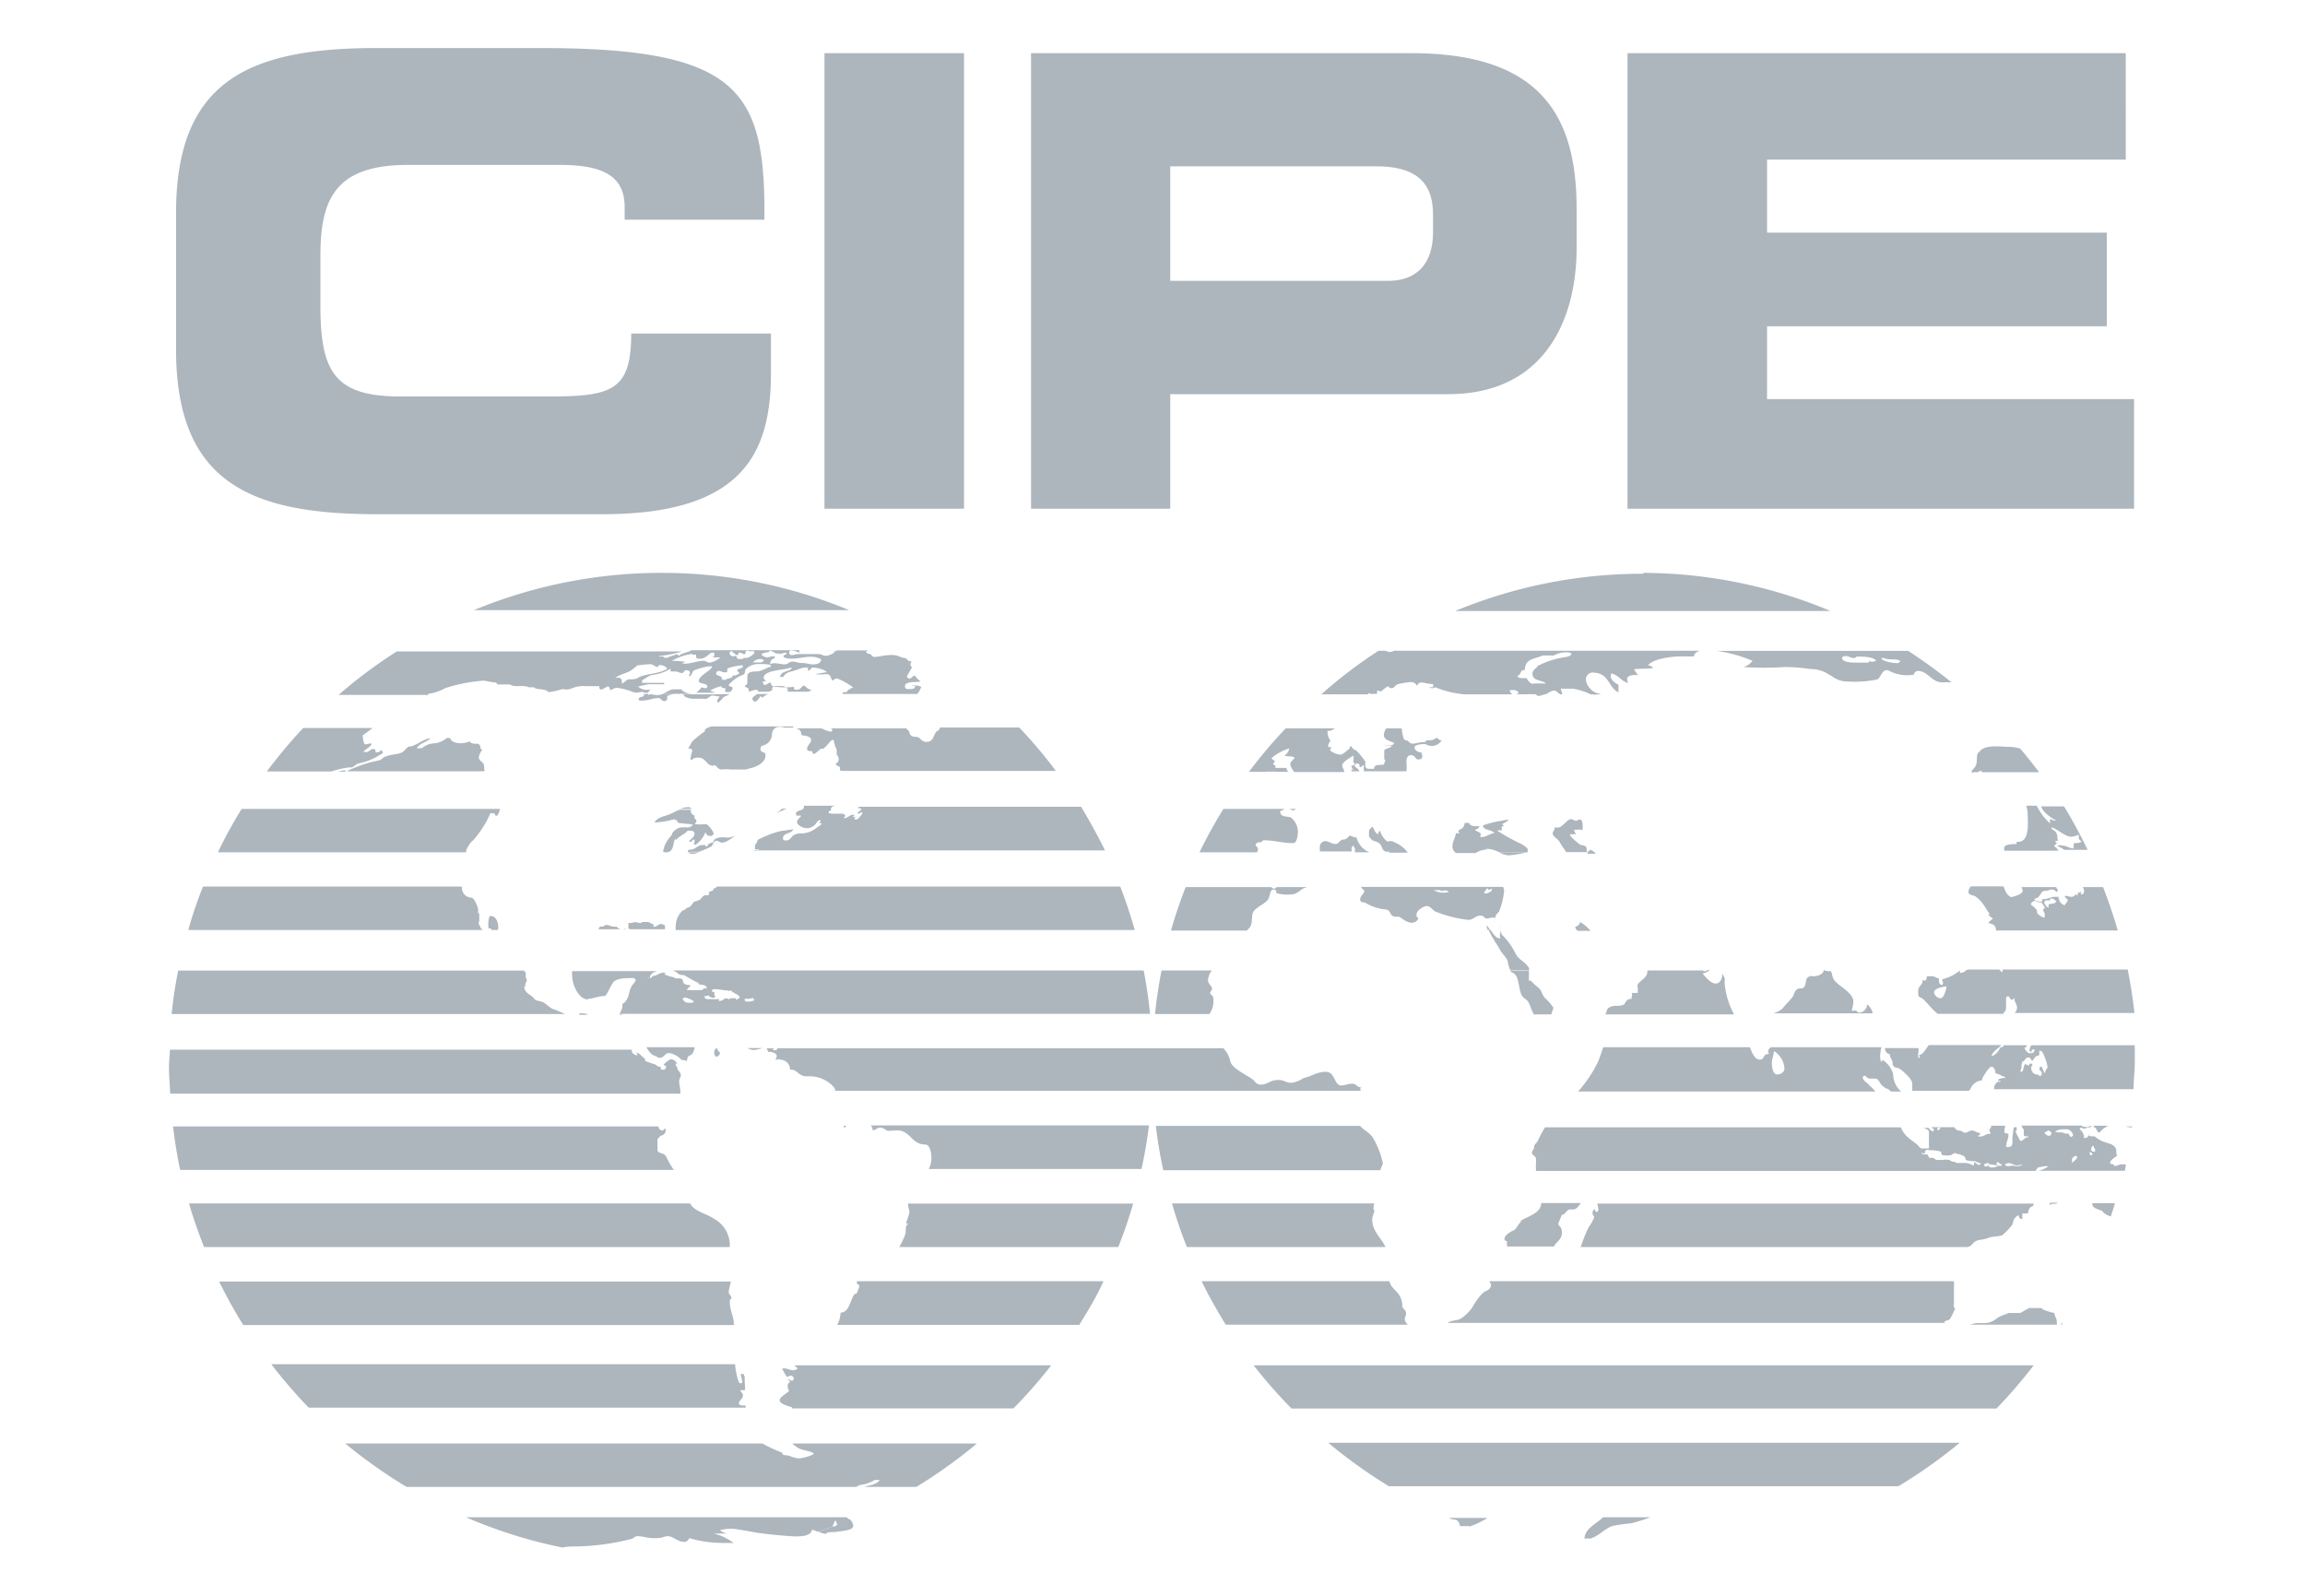 <svg id="Layer_1" data-name="Layer 1" xmlns="http://www.w3.org/2000/svg" viewBox="0 0 130 90"><defs><style>.cls-1{fill:#adb5bd;}</style></defs><title>cipe_logo</title><path class="cls-1" d="M90.72,49.26l.07,0Zm12.16,5.43a.06.06,0,0,1,0,0h0A.05.05,0,0,1,102.88,54.69ZM90.54,49.35l0,0ZM37.08,39.2c-.24,0-.36-.09-.52,0v-.06h-.24v.07c0,.12-.3.08-.3.21s.1.09.21.09c.35,0,.57-.14.92-.14.13,0,.15.17.32.17s.16-.13.16-.19v-.1a2.47,2.47,0,0,1,.36-.11h-.6a.85.85,0,0,1-.31.06Zm-12.83-.06h0Zm18.18.29s.08.14.11.14c.19,0,.24-.19.37-.31l.09.09a1.11,1.11,0,0,1,.32-.21h-.64c-.08.11-.25.15-.25.29Zm-3.36,8.73a1,1,0,0,0,.34-.09H38.8A.44.44,0,0,0,39.07,48.16ZM39,45.61s-.09-.09-.15-.09a1.34,1.34,0,0,0-.49.1H39Zm1.52-6.45-.16,0H38.55c0,.2.5.25.5.25h.66c.23.05.3-.18.47-.18s.22.05.42.05c0,0-.15.16-.15.24s0,.23.32-.16c.08-.09.26-.13.38-.21h-.42a.68.68,0,0,1-.2,0ZM82.34,86.07h.41l.14,0-.66-.27a.46.46,0,0,1,.11.29Zm-44.69-38h0Zm9.13-11.39h0a.33.33,0,0,0-.14,0Zm49.63,18a.51.51,0,0,0-.16.09h.12A.36.36,0,0,0,96.41,54.64ZM85.1,48.24a5.61,5.61,0,0,0,1-.17H84.56a1.18,1.18,0,0,0,.54.17Zm1.13,6.34c-.27-.39-.53-.41-.74-.77a3.73,3.73,0,0,0-.79-1.1,1.1,1.1,0,0,1-.06-.26h0c0,.17-.11.35,0,.45-.16.06-.06,0-.15,0s-.29-.24-.42-.45h-.11c.15.37.53.9.64,1.12s.36.39.44.67a1.5,1.5,0,0,0,.15.49h1.06ZM47.2,86s-.07.08-.11.08a.11.11,0,0,1-.08,0c-.28.11-.56.2-.85.3a1.17,1.17,0,0,0,.44.13c0-.1.22-.1.29-.1a.42.42,0,0,1,.16,0c.39-.07,1.07-.08,1.07-.35a.51.51,0,0,0-.21-.38L47.2,86Zm43-46.9h-.56A.77.77,0,0,0,90.19,39.14Zm21,4.47.33-.09h-.32A.34.34,0,0,1,111.2,43.61ZM34.94,57.24a1,1,0,0,0,.23-.06H35A.13.13,0,0,0,34.94,57.24Zm53.13-18.1H88S88.06,39.16,88.07,39.14Zm-1.3.11a.89.89,0,0,0,.36-.11h-.55C86.65,39.18,86.68,39.25,86.77,39.25Zm23.76,15.47h0ZM45.91,82a2.32,2.32,0,0,1-.84.25c-.29,0-.55-.18-.77-.18s-.15-.13-.23-.16a7.68,7.68,0,0,1-1.07-.5H19.47a28.83,28.83,0,0,0,3.46,2.45H48.31a.45.45,0,0,1,.27-.12,2,2,0,0,0,.75-.27h.29c-.22.29-.56.27-.86.39h2.92a28.39,28.39,0,0,0,3.42-2.45H44.69a1.49,1.49,0,0,0,.38.28c.23.13.7.13.84.31Zm-8.83-17.1c0-.21,0-.43,0-.64,0,0,.14-.19.2-.21a.31.31,0,0,0,.25-.4c-.06,0-.11.11-.19.11a.27.27,0,0,1-.2-.17.13.13,0,0,1,0-.06H9.76c.1.83.23,1.65.4,2.45H38a5,5,0,0,1-.42-.73C37.49,65,37.08,65.07,37.08,64.86Zm1.24-4c0-.07.08-.17.08-.23,0-.23-.19-.28-.19-.41a.06.06,0,0,1,0,0l0,0a1.24,1.24,0,0,0-.1-.2v-.08l.1,0c-.1-.1-.19-.24-.4-.24a1.57,1.57,0,0,0-.39.31s.1.06.13.06a.16.16,0,0,1-.11.22h-.08c-.12,0-.09-.09-.09-.16-.23,0-.2-.11-.39-.16s-.5-.18-.5-.18,0-.08,0-.11c-.16-.11-.35-.36-.49-.36a.69.69,0,0,1,.07.15s0,0-.07,0-.25-.11-.25-.2a.21.21,0,0,1,0-.11H9.58c0,.32-.05.64-.05,1,0,.5.05,1,.07,1.48H38.37a.3.3,0,0,0,0-.1c0-.25-.07-.42-.07-.63Zm-5.66-3.67h.5a.54.54,0,0,0-.28-.08A.35.35,0,0,0,32.66,57.18Zm60-24.87a27.52,27.52,0,0,0-10.59,2.1h21.17A27.47,27.47,0,0,0,92.7,32.31Z"/><path class="cls-1" d="M35.58,86.8c.12,0,.21-.16.35-.16.42,0,.48.11,1,.11s.48-.11.75-.11.54.32.92.32c.13,0,.21-.09.28-.21a6.93,6.93,0,0,0,2,.27c.1,0,.22,0,.35,0h0a.34.34,0,0,0,.14,0,2.92,2.92,0,0,0-1.12-.53H41a1.05,1.05,0,0,1-.4-.19,2.7,2.7,0,0,1,.75-.08c.13,0,1.32.22,1.32.22q1.07.15,2.13.21c.39,0,.93,0,1-.38a1.75,1.75,0,0,1,.32.12l.84-.29A.09.09,0,0,1,47,86c0-.06.09-.18.1-.27a.77.77,0,0,1,.12.28l.71-.29-.19-.15H26.28a27.37,27.37,0,0,0,5.45,1.71,2.16,2.16,0,0,1,.51-.06,13.39,13.39,0,0,0,3.34-.42ZM19.82,43.28c.13,0,.25-.21.44-.23a3.68,3.68,0,0,0,1.34-.59.34.34,0,0,0-.1-.16l-.15.13h-.17c0-.09,0-.19-.12-.19s-.2.11-.34.17h-.23c.09-.14.43-.31.46-.43s-.21,0-.33,0-.14-.28-.17-.5l.57-.42H17.1a28,28,0,0,0-2.05,2.45h3.64a5.09,5.09,0,0,1,1-.23Zm21.34,30.1c0-.15.09-.08.09-.19s-.15-.19-.15-.32.11-.53.12-.59v0H12.36a27.8,27.8,0,0,0,1.36,2.45H41.39v0c0-.52-.23-.8-.23-1.28Zm-.92-4.66c-.38-.27-1.11-.4-1.31-.85H10.66c.24.84.53,1.65.85,2.46H41.16A1.71,1.71,0,0,0,40.24,68.72Zm49.81-.37c-.08,0-.1-.13-.11-.16a.24.24,0,0,0-.12.24c0,.15.09.11.09.23a2.57,2.57,0,0,1-.32.57,9.7,9.7,0,0,0-.44,1.1H110.9c.07,0,.15,0,.25-.08s.15-.18.3-.26.44-.07.68-.17.46-.06.79-.15a3.63,3.63,0,0,0,.48-.48h0a.54.54,0,0,0,.14-.27.53.53,0,0,1,.31-.39c0,.09.06.22.15.22s.06-.11.06-.11,0-.08,0-.11v-.1a1.71,1.71,0,0,0,.32,0c0-.16.1-.36.2-.38s.1-.1.13-.17H90.08a1.53,1.53,0,0,1,.07.36s-.05.12-.1.12ZM19.42,43.45a1,1,0,0,0-.33.07h.41A.08.08,0,0,0,19.42,43.45Zm7.92,0h0c-.07-.14,0-.23-.07-.36s-.16-.14-.24-.27.06-.39.17-.54c-.13,0-.08-.2-.17-.29s-.35,0-.38-.08a.14.14,0,0,1-.15-.1l0,0a1.5,1.5,0,0,1-.51.11c-.2,0-.57-.06-.6-.3H25.2a1.3,1.3,0,0,1-.66.3,1.2,1.2,0,0,0-.75.28H23.5c.19-.3.51-.31.78-.56-.35,0-.87.46-1.18.46-.15,0-.24.25-.46.35s-.6.09-.92.23c-.09,0-.2.19-.37.21a7.22,7.22,0,0,0-1.8.61h7.73Zm-3.18-4.34h.14a2.78,2.78,0,0,0,.81-.3,9.14,9.14,0,0,1,2.13-.42c.24,0,.43.1.75.1a.14.14,0,0,0,.09.11h.69c.22.2.72,0,1.06.16h.28c.14.14.38.08.64.16.09,0,.11.11.23.11a4.05,4.05,0,0,0,.75-.17.8.8,0,0,0,.55-.05,1.65,1.65,0,0,1,.78-.11c.22,0,.5,0,.61,0h.13c0,.06,0,.19.1.19a1.11,1.11,0,0,0,.36-.18.16.16,0,0,1,.14.16v0c0,.14.2-.08.39-.08a4,4,0,0,1,.74.17,1,1,0,0,0,.41.11s.34-.1.39,0h.24v-.08a.13.13,0,0,0,.1-.11.71.71,0,0,1-.68-.16c.15-.05.39-.08.56-.13h.91s0-.08,0-.08H36.21c0-.16,0-.14.15-.23s.26-.18.46-.22a2.44,2.44,0,0,0,1-.35s0,.16,0,.16.19,0,.29,0,.24.09.35.09.12-.16.23-.16.11,0,.2.07-.1.27,0,.27.14-.21.23-.32a3.61,3.61,0,0,1,.87-.24h.17c0,.23-.75.5-.75.83,0,.17.48.11.48.3s-.26.06-.31.06-.19.28-.38.3h1.17a1.75,1.75,0,0,1-.32-.12,2,2,0,0,1,.63-.25c0,.11.14.11.23.11a.81.81,0,0,0,0,.22l-.18,0h.42a.29.29,0,0,0,.12-.1c.17-.26-.17-.18-.17-.28s.51-.5.75-.57.12-.26.22-.35a1,1,0,0,1,.76-.28c.19,0,.57,0,.64.08s0,0,0,.07c-.27.06-.49.27-.84.27s-.48.11-.48.25v.32c0,.14,0,.16-.15.24,0,.1.17.07.21.17s0,.15.06.15.21-.09.33-.09.2,0,.13.1l0,0h.64a.67.67,0,0,1,.18-.07s0-.06,0-.1a.17.17,0,0,1,.17-.15h.42c.07,0,.29.09.29.22s0,.08-.1.1h1.6a0,0,0,0,1,0,0h-.29a.07.07,0,0,1,.11-.05V38.9c-.25,0-.37-.36-.51-.18s-.2.18-.35.18-.1-.07-.1-.16a4.92,4.92,0,0,1-1,0c-.22,0-.31-.11-.33-.22s-.19.11-.31.11-.12-.14-.13-.17a.39.39,0,0,1,.28-.05c-.09,0-.23-.08-.23-.18,0-.44,1.13-.43,1.44-.56h.17c-.19.25-.61.13-.69.51h.18a.63.63,0,0,1,.42-.3c.07,0,.63-.21.75-.23h.23a1.13,1.13,0,0,0,0,.18c.13,0,.16-.18.29-.18s.67.09.76.26c-.25.05-.48.07-.66.11a3.49,3.49,0,0,0,.65,0c.28,0,.23.29.36.37a.36.36,0,0,1,.24-.13,4.29,4.29,0,0,1,.9.5c-.07.06-.35.15-.35.28h-.23v.1h4.2a1.34,1.34,0,0,0,.23-.4.79.79,0,0,0-.55-.06c.08,0,.14,0,.2,0,0,.19-.15.18-.32.18s-.25,0-.25-.16c0-.31.71-.2.88-.27a1.05,1.05,0,0,1-.31-.32c-.17,0-.18.16-.32.16a.15.15,0,0,1-.14-.13l.29-.51a.18.18,0,0,1-.09-.17.76.76,0,0,1,.06-.18.23.23,0,0,1-.29-.16v0c-.31,0-.43-.18-.83-.18s-.73.11-1,.11c-.07,0-.19-.16-.21-.16h0c-.09,0-.23-.06-.23-.14s.05,0,.1-.07H47.19a.24.24,0,0,1-.16.07.48.48,0,0,1-.21-.07h0l.25.11a1.12,1.12,0,0,1-.46.2c-.19,0-.24-.08-.4-.1H45c-.14,0-.49.17-.49-.09s.5,0,.58,0a.3.3,0,0,1,0-.13H39c-.23.15-.51.13-.72.32l-.1-.1c-.08.05-.36.11-.56.21h-.14c-.05-.11-.21-.06-.32-.07v0l-.06,0,.06,0V37a6.75,6.75,0,0,0,1.31-.26H22.38a26.9,26.9,0,0,0-3.28,2.45h4.8l.07,0a.59.59,0,0,0,.19,0Zm19.22-2.41c.22,0,.29.16.49.16h.26s.14-.11.25,0c-.05.06-.19.07-.19.16s.26.13.42.13c.45,0,.7-.11,1.15-.11a1.18,1.18,0,0,1,.55.14c0,.23-.23.29-.46.29s-.36-.08-.63-.08-.32-.08-.52-.08-.24.16-.46.16-.61-.15-.8,0a.32.32,0,0,1,.21-.34l.08-.06c-.17-.13-.22,0-.5,0a.38.38,0,0,1-.29-.18,1,1,0,0,1,.44-.11Zm-.26.56c-.07,0-.12.1-.23.1s-.27,0-.43,0c.14-.18.55-.3.66-.05Zm-1.79-.45a.22.22,0,0,1,.16.12h0v0a.25.25,0,0,0,.15,0s0-.13.05-.13.19.06.28.1.06-.21.15-.21.27.09.38,0a.42.42,0,0,0,.06.14c-.11.11-.38.35-.61.26,0,.07-.11.08-.2.08s-.21,0-.21-.16h-.25a.23.23,0,0,1-.15-.18c0-.08.14-.11.17-.11Zm-.31,1v-.11a3.12,3.12,0,0,1,.87-.18v.13a1,1,0,0,0-.33.15,1.17,1.17,0,0,0,.15.16c-.11.08-.23.18-.37.12-.05.23-.29.14-.43.26h-.18c0-.3-.34-.17-.34-.37a.14.14,0,0,1,.14-.13c.16,0,.18.08.32.08s.17,0,.17-.11Zm-2-1c0,.16.1.11.24.11,0,.2,0,.23.18.23.37,0,.44-.21.69-.34h.15V37l-.09.08a3.25,3.25,0,0,1,.44,0,1.23,1.23,0,0,1-.58.29c-.18,0-.23-.1-.37-.1-.37,0-.67.16-1.06.16-.08,0-.08,0-.15,0a.42.42,0,0,1,.2-.1,5,5,0,0,0-.78-.06,3.24,3.24,0,0,1,1.13-.39Zm-3.32.92.24-.2a6.17,6.17,0,0,1,.74-.07c.17,0,.27.16.44.16,0-.09,0-.11.14-.11a.53.53,0,0,1,.38.2c-.51.34-1.27.25-1.71.55a1.19,1.19,0,0,1-.46.05c-.13,0-.42.34-.4.22.06-.44-.35-.28-.37-.29.26-.24.73-.26,1-.52Zm83.5,27.93c-.11,0-.19,0-.19-.1s.31-.35.4-.36c-.1-.16,0-.34-.12-.5s-.37-.22-.53-.27a1.49,1.49,0,0,1-.58-.31c-.08-.07-.27,0-.35-.07s.06-.08.07-.14c-.11.11-.14.27-.3.27s-.07,0-.07,0,0-.09,0-.14a.85.85,0,0,0-.15-.28s-.08-.05-.08-.09v-.06h.08c.07,0,.12.05.18.05a.37.37,0,0,0,.16-.09.25.25,0,0,0,.27-.07H118c-.15,0-.25.06-.4.06a.34.34,0,0,1-.21-.08H114a1.09,1.09,0,0,0,.14.23V64c0,.11.15.09.25.08v.06c-.22,0-.26.21-.45.21l-.26-.51c0-.07.06-.07.06-.14s0-.07,0-.11-.13,0-.17,0l-.07.54v.27c0,.2-.06.29-.25.29s-.09-.06-.09-.11c0-.23.11-.31.11-.52v-.13c-.09,0-.23,0-.23-.12a1.8,1.8,0,0,1,.06-.32h-.81a.43.43,0,0,1,0,.11s-.09.08-.09.16.06.08.06.11,0,.06,0,.07c-.28,0-.35.16-.59.16s0-.1,0-.11v-.1c-.21,0-.28-.13-.45-.13s-.25.12-.39.12-.06,0-.07,0-.14-.11-.2-.11a.35.35,0,0,1-.34-.2v0h-1.29a.53.53,0,0,0,.14.11s0,.13-.06.13-.22-.13-.22-.2l0,0h-.29c.15.07.29.11.29.25s0,.57,0,.67,0,.15,0,.24l-.09,0-.19,0c-.08,0-.11,0-.14,0s-.15-.09-.19-.16-.38-.29-.54-.44a1.35,1.35,0,0,1-.43-.59H87.14a5.72,5.72,0,0,0-.39.73c-.07.16-.23.22-.23.38s-.12.19-.12.32.23.2.23.35v.22a3.73,3.73,0,0,0,0,.46h28l.13,0c.11,0,.09-.17.21-.2l.35-.07h.22v0h0l0,0v0a1.68,1.68,0,0,1-.56.26l0,0h4.86l.06-.36h-.34a.62.62,0,0,1-.32.09Zm-9.77-2.07c0,.07-.06.09-.06.14h-.11s0-.06,0-.09.13-.07.22-.05Zm2.29,2a.12.12,0,0,1-.11.11c-.09,0-.13-.1-.23-.14s0,.16-.07.16-.27-.13-.44-.13h-.56c0-.07-.11-.07-.18-.07s-.14-.09-.2-.1a1,1,0,0,0-.39,0h-.29c-.11,0-.13-.09-.2-.11a1,1,0,0,0-.24,0c0-.07-.08-.11-.08-.17s-.26,0-.34-.08.11,0,.15,0,0-.15.08-.19.19,0,.24,0a2.48,2.48,0,0,1,.54.06c.08,0,.1.13.11.18s.23.06.33.06c.28,0,.27-.11.46-.15,0,.06.12.07.17.07s.17.06.27.1.09.12.13.21.47.09.51.09.24.12.34.12Zm1.16.15h0a.39.39,0,0,1-.18,0,.54.54,0,0,1-.39.1c-.14,0-.14-.07-.14-.13a.27.27,0,0,1-.16.08.11.11,0,0,1-.11-.08c0-.08.17-.11.22-.11h.06v.06l.42.06h.09s-.1-.06-.1-.1.09-.08.11-.08a.32.32,0,0,0,.22.14Zm1,0h0l0,0c-.12.08-.31,0-.38,0s-.37.11-.42-.08a.43.43,0,0,1,.22-.06c.17,0,.29.13.46.13a1.09,1.09,0,0,0,.3-.07.27.27,0,0,1-.22.11Zm1.68-1.68c-.07,0-.25-.1-.25-.18l.23-.13.15.11,0,0,0,0h0a.16.16,0,0,1,0,.09c0,.07-.09.11-.16.11Zm1.14-.09c-.09-.08-.2,0-.31-.07s-.39,0-.48-.08a.82.82,0,0,1,.38-.13c.09,0,.13,0,.17,0s.11,0,.16,0a.44.44,0,0,1,.3.33c0,.06-.1.1-.13.1s-.06-.08-.09-.1Zm.16,1.61v-.21s.06-.13.1-.13.06-.05.1-.05.06,0,.09.07-.21.26-.29.32Zm1.08-.42c-.07,0-.08-.08-.08-.12a.19.19,0,0,1,0-.08.56.56,0,0,1,.15.1.08.08,0,0,1-.08.09Zm.23-.21h-.11c-.09,0-.12-.08-.12-.16a.19.19,0,0,1,.14-.18c0,.05,0,.16.09.18a.29.29,0,0,0,0,.16ZM28.1,52.38s0,0,0-.06c0-.3-.11-.66-.44-.66-.11,0-.12.4-.12.54s0,.17.12.17,0,.06.06.08h.36a.21.21,0,0,0,0-.07Zm2.56,4.16c-.13-.08-.39-.09-.49-.16-.19-.3-.52-.3-.6-.67v-.08h.06v-.1s0,0,0-.05.08-.12.08-.17a.27.27,0,0,0-.06-.17v-.29l-.11-.11H10.05a24.5,24.5,0,0,0-.37,2.45H31.87c-.23-.1-.46-.21-.65-.27S30.84,56.65,30.66,56.54Zm-4-9.12a5.68,5.68,0,0,0,1-1.56c.15,0,.29,0,.29.16h0c.18,0,.2-.28.26-.4H13.63a25.27,25.27,0,0,0-1.34,2.45h14l0-.11a1.79,1.79,0,0,1,.35-.54Zm.37,4.78c0-.11-.08-.15,0-.24v-.44c-.1,0-.06-.14-.06-.21s-.19-.72-.44-.69a.55.55,0,0,1-.48-.56.07.07,0,0,1,0-.06H11.45a22.76,22.76,0,0,0-.83,2.45H27.23A.35.35,0,0,1,27.07,52.2Zm15,27.07c-.14,0-.36,0-.36-.13s.23-.26.23-.43-.13-.18-.15-.31a1.22,1.22,0,0,0,.27,0v-.25C42,78,42,77.84,42,77.66l-.06-.16a.34.34,0,0,0-.17,0,3,3,0,0,1,.09.43c0,.08,0,.08-.12.08s-.27-.77-.28-1.07H15.3a28.72,28.72,0,0,0,2.11,2.45H42.07a.17.17,0,0,1,0-.17Zm39.33-38,.2,0Zm-.15.1.1-.07Zm-2,33s0,0,0,0v0a.62.62,0,0,0,.09-.32c0-.16-.21-.27-.21-.37,0-.68-.42-.85-.63-1.18a1.22,1.22,0,0,1-.1-.24H67.77c.41.84.87,1.65,1.36,2.45H79.4c-.11-.11-.19-.23-.16-.34Zm-1.75-6.16a1.33,1.33,0,0,1,.05-.34H66.1a25.43,25.43,0,0,0,.84,2.46h11.2c-.23-.52-.75-.87-.75-1.56,0-.23.17-.42.1-.56Zm32.17,6.42c0-.18.27-.13.35-.25a4,4,0,0,0,.29-.59c-.13-.07-.07-.19-.07-.31v-.91a1.63,1.63,0,0,0,0-.31H84a.43.43,0,0,0,0,0c0,.06.09.1.09.19,0,.3-.27.33-.43.45a3.16,3.16,0,0,0-.6.8,2.35,2.35,0,0,1-.69.68c-.24.12-.51.07-.73.23l-.08,0H109.7a.07.07,0,0,1,0-.08Zm6.22-.58a3.77,3.77,0,0,1-.62-.19.22.22,0,0,0-.14-.09h-.65l-.5.28h-.64c-.2.09-.34.11-.56.23s-.37.34-.85.34h-.32a1.39,1.39,0,0,0-.45.09H116a.58.58,0,0,0,0-.18c0-.17-.13-.3-.13-.48Zm2.74-5.7a1,1,0,0,0,.46.25l0,0c.08-.24.16-.49.23-.74H118C118,68.22,118.44,68.17,118.62,68.35Zm-3-.38a.55.55,0,0,1,.15-.08c.06,0,.11,0,.17,0a.39.39,0,0,0,.15-.06h-.42s0,0-.05.08ZM81.12,41.46l.09-.09Zm4.65,27.47c-.16.11-.25.4-.4.46s-.52.26-.52.5A.14.14,0,0,0,85,70a.41.41,0,0,0,0,.22.13.13,0,0,0,0,.08h2.64c.14-.28.45-.38.45-.78s-.2-.32-.2-.53c0,0,.2-.48.2-.48.21,0,.25-.3.46-.3h.17c.18,0,.31-.17.43-.36H86.92v0c0,.57-.72.73-1.15,1ZM78,65.64a4.77,4.77,0,0,0-.58-1.49c-.18-.28-.51-.41-.71-.65H65.19A24.56,24.56,0,0,0,65.61,66H77.86c0-.14.09-.19.09-.3ZM39.2,47.7l0,0Zm8.55,15.79H47.6a.84.84,0,0,0,0,.14A1.34,1.34,0,0,1,47.75,63.49Zm1.93.12c.19,0,.25.13.38.16s.46-.05.74,0c.59.15.69.78,1.38.78.26,0,.35.43.35.78a1.27,1.27,0,0,1-.15.6h12q.27-1.22.42-2.46H49.12a1,1,0,0,1,.11.28c.14,0,.24-.16.45-.16ZM40.47,47.44c.09,0,.14.08.23.08.32,0,.56-.27.85-.44h0a1,1,0,0,1-.73.14c-.26,0-.59.05-.59.29-.09,0-.34.08-.34.23h-.1v-.08c-.1,0-.05,0-.17,0-.29,0-.39.26-.69.26h-.08a.16.16,0,0,0-.06.12,0,0,0,0,0,0,0h.62a4.87,4.87,0,0,0,.71-.3c.11-.08.09-.33.34-.33Zm8,25.08a2.06,2.06,0,0,1-.12.35c0,.11-.15.08-.19.16-.21.33-.28,1-.75,1a1.66,1.66,0,0,1-.19.69H60.87c.49-.8,1-1.62,1.36-2.46H48.33v.11c0,.07.14.08.14.16ZM51.11,69l.12,0c-.24.18-.08.4-.2.69a6.25,6.25,0,0,1-.31.64H63.07c.32-.8.6-1.62.84-2.45H51.21c0,.21.08.35.08.5a4.75,4.75,0,0,1-.18.57Zm-12.27-21,.1-.08Zm-.73-.61c.2-.25.49-.32.67-.54H39a.17.17,0,0,1,.17.16c0,.22-.25.33-.32.46H39a.32.32,0,0,1,.14-.14c.09.14,0,.14,0,.25s.08,0,.08.07a.09.09,0,0,1,0,0,1.5,1.5,0,0,0,.57-.73.26.26,0,0,0,.28.23c.08,0,.18-.07.18-.14s-.29-.53-.45-.53a3.32,3.32,0,0,1-.63,0s.11-.1.11-.18-.11-.11-.11-.18a.59.59,0,0,1,0-.13c-.1,0-.21-.15-.21-.24a.22.22,0,0,1,0-.08h-.64c-.24.09-.44.23-.74.32s-.49.15-.67.38a.58.58,0,0,0,.23,0,4.89,4.89,0,0,0,1-.2l-.11.06a.11.11,0,0,0,.15,0h0c0,.25.22.18.35.21s.33,0,.57.09c-.11.05-.15.13-.29.13h-.38c-.18,0-.56.26-.54.44a1.69,1.69,0,0,0-.49.9s0,.06.1.07h.12c.43-.06.31-.57.47-.77Zm51.54.61c-.1,0-.12.08-.12.15H90A.57.57,0,0,0,89.65,47.92ZM76.8,61.33c-.31,0-.28-.21-.52-.21s-.48.1-.63.1c-.42,0-.34-.77-.87-.77s-.8.26-1.26.35h0a1.54,1.54,0,0,1-.69.27c-.33,0-.37-.16-.72-.16-.53,0-.57.26-1,.26-.27,0-.34-.2-.46-.29-.39-.29-1.18-.62-1.27-1.05a1.54,1.54,0,0,0-.38-.71H43.84s0,.1-.09.1a.47.47,0,0,1-.17,0l.06-.1h-.39c0,.08.06.15.1.22a.25.25,0,0,1,.17,0c.07,0,.29.09.29.21a.58.58,0,0,1-.08.22c.17,0,.16-.08.29,0a.55.55,0,0,1,.54.56v0h.11c.25,0,.42.37.78.37h.26a1.85,1.85,0,0,1,1.3.59.29.29,0,0,1,.09.23H76.75a.28.28,0,0,1,0-.23ZM39.1,47.77l-.08,0ZM38.4,60a.09.09,0,0,1,0,.05l0,0,0,0Zm51-12.24c0-.13-.24-.06-.34-.16s-.52-.4-.52-.55l.32,0c0-.11-.08-.15-.09-.24a1.35,1.35,0,0,1,.49,0,1.16,1.16,0,0,1,0-.18c0-.13,0-.41-.16-.41s-.11.16-.41,0-.57.62-1,.43c0,.18-.12.23-.12.37s.3.31.37.43a6.41,6.41,0,0,0,.4.61h1.16c0-.1,0-.22-.07-.34ZM45,77.16a.32.32,0,0,1-.26.12c-.22,0-.38-.15-.63-.09a3.64,3.64,0,0,0,.28.47,1,1,0,0,1,.23-.08.2.2,0,0,1,.15.17.12.12,0,0,1-.11.12.38.38,0,0,1-.23-.14.64.64,0,0,0,.14.22.2.2,0,0,0-.14.23.37.37,0,0,0,.08.26c-.13.14-.54.35-.54.54s.53.35.69.38v0a.43.43,0,0,1,0,.07H57.16A27.61,27.61,0,0,0,59.29,77H44.83c0,.07.14.15.16.17Zm71.22-2.45h.07a.75.75,0,0,1,.07-.12.53.53,0,0,0-.14.12Zm-5.68-19.83v-.15h0a2.44,2.44,0,0,1-1,.5c0,.22.11.13,0,.32-.2,0-.19-.23-.19-.38-.17,0-.22-.11-.36-.11h-.32c0,.21-.08.29-.25.22h0v.11c0,.14-.23.24-.23.46a2,2,0,0,0,0,.26c0,.14.17.14.25.22.35.32.52.6.85.85H113c0-.07,0-.13.07-.11a.6.6,0,0,0,.07-.32c0-.13,0-.22,0-.35s0-.21.11-.21.1.19.21.19.1-.08.15-.1l0,0a.64.64,0,0,1,0,.07c0,.14.15.3.15.48a.41.41,0,0,1-.14.3h6.76c-.09-.83-.22-1.64-.38-2.45h-7.06a.85.85,0,0,1,0,.17l-.19-.17H111a.41.41,0,0,0-.23.15Zm-1.09,1.42a.4.4,0,0,1-.37-.32c0-.25.5-.33.7-.35,0,.13-.14.67-.33.67Zm-1.17,3.37c-.12,0-.1-.1-.1-.18s.06-.28,0-.38h-1.87a.34.34,0,0,0,.28.35c0,.27.15.24.15.51s.26.23.37.29.74.56.74.86v.4s0,0,0,0H111a.2.2,0,0,0,.12-.08.77.77,0,0,1,.67-.51s0-.06,0-.08.36-.69.53-.69.23.3.23.39c.23,0,.32.17.53.17,0,0,0,.06,0,.07s-.36,0-.41.16l.15,0v.06a.21.21,0,0,0-.12,0,.38.38,0,0,0-.23.32.36.36,0,0,0,0,.1h7.86c0-.49.07-1,.07-1.48,0-.33,0-.64,0-1H115v0h-.1a.07.07,0,0,1-.08,0h-.24a.43.43,0,0,0-.09.22h0c0-.08,0-.14.07-.22h0c0,.09-.1.16-.1.26s.06.07.06.14,0,.05-.07.05-.26-.2-.26-.28.07-.06.11-.06a.43.43,0,0,1,0-.11H113c0,.1-.1.12-.19.12a.81.81,0,0,1-.41.47h-.08c.1-.28.4-.42.56-.6h-4.1c-.16.21-.34.56-.55.56Zm6.32-.48c.06,0,.11,0,.15,0a.2.2,0,0,1-.19.21s-.07,0-.07,0,.08-.1.11-.16Zm-.6.69c.24,0,.19-.24.39-.24s.13.17.21.17h.07a.13.13,0,0,1,.1-.14c0-.14.21-.1.24-.17a2.17,2.17,0,0,0,0-.25.26.26,0,0,1,.18.09,2.88,2.88,0,0,1,.29.82c0,.11-.14.18-.14.36-.05,0-.15-.24-.15-.27v0s0-.06-.07-.09-.1.09-.1.15.14.11.14.23a.14.14,0,0,1-.13.15s-.06-.06-.06-.09a.14.14,0,0,1-.11,0,.35.35,0,0,1-.3-.37.12.12,0,0,1,.06-.13.54.54,0,0,1,0-.11h-.16a.17.17,0,0,0,0,.1.14.14,0,0,1-.12-.06l0,.06a.52.52,0,0,1-.11-.1c-.12.11-.1.46-.22.46s0-.2,0-.25,0-.07,0-.1a1.37,1.37,0,0,1,.07-.29ZM33.14,56.33c.35,0,.59-.16,1-.16.2-.27.27-.54.46-.78s.81-.23,1.13-.23c.07,0,.12.09.12.16l-.18.23c-.24.3-.15.87-.57,1.07v.14c0,.16-.12.3-.15.42h.22a.41.41,0,0,1,.16,0h1s0,0,0,0H64.86c-.08-.83-.2-1.64-.36-2.45H37.9a.75.75,0,0,1,.37.2c.07.06.28.06.34.08a8.94,8.94,0,0,0,.8.44h0v.06c.19.06.42,0,.46.23-.09,0-.25,0-.23.09a6.62,6.62,0,0,1-.91,0,.64.64,0,0,1,.2-.2v-.07c-.21,0-.41-.06-.41-.23s-.23-.15-.38-.15-.07-.06-.11-.06a2.51,2.51,0,0,1-.59-.18v0h0v0h.07v-.08s-.07,0-.1,0c-.23,0-.34.18-.6.18a.19.19,0,0,1-.16.12h-.13a.13.13,0,0,1,.13,0c0-.19.16-.32.41-.39H32.27a1.09,1.09,0,0,0,0,.26c0,.48.35,1.34.9,1.34Zm8.86,0h.19a1.28,1.28,0,0,0,.27-.05s.07.07.07.12-.24.09-.32.09-.18,0-.21-.07Zm-2-.11c.08,0,.15.06.23.06a.14.14,0,0,0,.12-.11c-.08,0-.06-.15-.06-.2s-.14,0-.14-.09.12-.09.18-.09c.26,0,.47.07.74.07,0,.07.09,0,.14,0s.09.11.16.12.1.09.16.09.18.13.2.2a.31.31,0,0,0-.16.12.11.11,0,0,1-.07-.09h-.33c0,.11-.16,0-.23,0s-.18.15-.35.15,0-.07,0-.1h-.6c-.11,0-.26,0-.26-.16l.27-.05Zm-1.5.16a.13.13,0,0,1,.13-.12,1.18,1.18,0,0,1,.51.22c-.09.13-.31.06-.45.06a1,1,0,0,1-.19-.17s0,0,0,0Zm1.94,3.2c.09,0,.17-.15.17-.19s-.17-.15-.17-.27v0h-.06a.43.43,0,0,0-.1.24c0,.11.05.24.16.24Zm-3.45,0c.09,0,.08.08.19.08.31,0,.29-.27.56-.27a1.2,1.2,0,0,1,.69.38h0l0,0v0a1.09,1.09,0,0,1,.3.07l.06-.22c.07-.11.18-.09.25-.18a1,1,0,0,0,.14-.38H36.46c.13.25.33.48.48.48Zm-2.15-7.32a.93.93,0,0,1-.23,0c-.16,0-.24-.09-.4-.09s-.13.09-.2.09h-.13c-.11,0-.08.12-.14.15H35A.36.36,0,0,1,34.79,52.27Zm78.56-1.7c-.16,0-.31-.3-.4-.57h-1.84a.47.47,0,0,0-.14.33c0,.16.32.18.4.24.42.3.52.63.81,1h-.09c.06.14.17.16.26.25a1.2,1.2,0,0,0-.26.24c.31.09.42.14.43.43h6.87c-.24-.83-.52-1.65-.83-2.45h-1.14a1,1,0,0,0,.07.15c0,.11,0,.26-.13.26s0-.16,0-.16-.14.07-.23.08a.78.78,0,0,1,0,.16.16.16,0,0,1-.08-.1c-.08.07-.13.16-.28.16s-.37-.13-.37,0a1.29,1.29,0,0,0,.17.16c0,.13-.12.19-.17.32a.5.5,0,0,1-.35-.48h-.23c-.2,0-.41.15-.69.13v.14c-.13,0-.43,0-.43-.17.32,0,.33-.44.57-.44s.26-.07.41-.07a.27.27,0,0,1,.24.14c.19-.09,0-.2,0-.28H114a.39.39,0,0,1,.07.23c0,.17-.54.34-.72.34Zm2,.21a.45.45,0,0,0,.23,0s0-.07,0-.1c.18,0,.25.07.35.17-.09.14-.23.12-.38.15s0,.19-.08.19-.23-.2-.23-.32a.11.11,0,0,0,.08-.09Zm-.6,0c0,.1.18.11.29.12s.16.23.23.26-.09.11-.09.17.09.15.09.25,0,.07,0,.16-.43-.15-.43-.27,0-.12-.12-.25-.22-.14-.22-.23.18-.19.28-.21Zm-1.06-3.17s-.45,0-.6.08-.1.17-.1.3,0,0,0,0h3.06c-.08-.1-.11-.2-.25-.24a.26.26,0,0,1,.15-.16c0-.07-.07-.07-.09-.16h.17c-.09-.15,0-.27-.11-.45s-.25-.15-.28-.3c.26,0,.75.52,1.12.52a1.11,1.11,0,0,0,.43-.12v.19c0,.09.09.14.16.2-.12.1-.28.08-.45.1v.29c-.24,0-.38-.16-.66-.16a.47.47,0,0,0-.26,0c.13.11.26.12.38.24h1.33a27.53,27.53,0,0,0-1.33-2.45h-1.29c.08.33.61.67.85.8h-.14a.49.49,0,0,0-.21-.08v.24a3.33,3.33,0,0,1-.75-1h-.59a1.93,1.93,0,0,1,.08.48c0,.45.15,1.66-.63,1.55Zm-78.53,4.8h.25a.12.12,0,0,0-.08,0A.47.47,0,0,0,35.17,52.45ZM44.91,46h.27c0,.09-.23.2-.23.36s.31.35.57.35a.65.65,0,0,0,.51-.28s.1-.17.19-.17h.07v0s0,.08-.08.13.12,0,.12.07-.19.15-.28.23a1.41,1.41,0,0,1-.76.31c-.18,0-.31,0-.49.08s-.19.32-.48.32c-.09,0-.16,0-.16-.13,0-.31.51-.25.58-.5l-.76.11a5.92,5.92,0,0,0-1.25.49c0,.15-.15.22-.15.37s0,.13,0,.17h.09a.25.25,0,0,0,.09,0l.05,0c-.11.14-.27.05-.43.05s0,0-.06,0h20q-.62-1.26-1.35-2.46H48.47l-.11.06a.21.21,0,0,0,.19,0l0,0-.06.05v0h.1a.41.41,0,0,1-.21.2v.07h.06c.11,0,.08-.08.18-.07s-.21.41-.32.41-.1,0-.1-.06.1-.12.1-.12-.1.05-.2.05l.1-.14-.08,0c-.22,0-.34.24-.54.18l.12-.14c-.07,0-.09-.1-.19-.1H47c-.08,0-.27,0-.27-.08s.1-.09.14-.09a.4.4,0,0,1,0-.15.33.33,0,0,1,.26-.13H45.34a.14.14,0,0,1,0,.06c0,.23-.33.17-.45.34Zm-.56-.39H44.1c-.1.1-.21.19-.32.28A3,3,0,0,1,44.35,45.62Zm61.06,15.55c-.12-.08-.35-.25-.35-.38s.13-.1.17-.1c.07.19.31.15.52.15s.25.25.39.38l.14.11a.19.19,0,0,0,.12.07.46.46,0,0,1,.24.17h.58a1.34,1.34,0,0,1-.45-1,1.43,1.43,0,0,0-.59-.78l-.07.11c-.11-.12-.08-.51,0-.83H99.87c-.07.07-.15.14-.15.24a.35.35,0,0,0,.06.14c-.41,0-.22.32-.52.32s-.45-.39-.57-.7H90.42a8.82,8.82,0,0,1-.31.86A7.21,7.21,0,0,1,89,61.56h16.77a2.46,2.46,0,0,0-.4-.39Zm-5.17-.56c-.27,0-.31-.46-.31-.67s.1-.37.12-.65a1.22,1.22,0,0,1,.59,1c0,.18-.21.32-.41.32Zm-60-10.4h0c-.16.08-.34.1-.23.24a.25.25,0,0,1-.19.05c-.21,0-.25.2-.38.27s-.1,0-.12,0v.06c-.31,0-.24.28-.5.36s-.16.2-.28.14a1.21,1.21,0,0,0-.43.89,2,2,0,0,0,0,.24H64c-.24-.83-.51-1.65-.82-2.45H40.44l0,0c-.07.1-.17.08-.22.17Zm-3,1.93c-.13,0-.18.12-.32.14h-.06s0-.07,0-.11-.25-.11-.27-.16H36.2a.11.11,0,0,1-.12.06L35.82,52a1.21,1.21,0,0,1-.38.06v.27a.13.13,0,0,0,.12.08v0h1.95a.33.33,0,0,1,0-.14c0-.13-.15-.14-.27-.17Zm40.14-13h.29a.29.29,0,0,1,0-.13c0-.11.16,0,.2,0s.29-.25.42-.3a.22.22,0,0,0,.22.11c.1,0,.25-.2.28-.21a4.24,4.24,0,0,1,.78-.13.34.34,0,0,1,.34.21c.06-.1.12-.19.26-.19s.37.09.66.09v.18h-.23a.32.32,0,0,0,.35,0,5.59,5.59,0,0,0,1.66.4h2.7a.27.27,0,0,1-.16-.24c.13,0,.13,0,.23,0a.35.35,0,0,1,.28.15.42.42,0,0,1-.14.09h.6a1.34,1.34,0,0,1,.35,0,.27.27,0,0,1,.15,0h.56c.23-.13.44-.3.61-.16a.82.82,0,0,0,.22.16h.1c0-.08-.09-.32-.09-.32h.69a3.5,3.5,0,0,1,1,.32h.56l.09,0a1,1,0,0,1-.92-.8.4.4,0,0,1,.35-.43c1,0,.87.82,1.49,1.12v-.43c-.62-.32-.4-.64-.4-.64.43.1.52.42.94.54,0-.1-.3-.49.56-.45l-.23-.32c.42-.07.89,0,1.09-.09-.17-.13-.15-.11-.29-.13.24-.37,1.31-.51,1.84-.51.33,0,.44,0,.75,0,0-.16.15-.26.33-.32H78.62a.44.44,0,0,1-.21.07.48.48,0,0,1-.26-.07h-.4a26.71,26.71,0,0,0-3.23,2.46h2.64c0-.06.06-.1.18,0ZM86,37.8c0-.65.51-.62,1-.83h.63a1.38,1.38,0,0,1,.66-.18.76.76,0,0,1,.33.05c0,.21-.27.19-.46.24a4.86,4.86,0,0,0-1.44.48c-.08.16-.29.21-.29.43,0,.44.52.33.77.57a5.35,5.35,0,0,0-.8,0c-.11,0-.3-.29-.31-.32a1.82,1.82,0,0,1-.33,0s-.16,0-.17-.13c.27-.1.09-.33.43-.33ZM73.07,45.62h-.34a.53.53,0,0,0,.22.08C73,45.7,73.06,45.66,73.07,45.62Zm-2.23,2c0-.11.16-.12.26-.12s.08-.11.17-.11c.58,0,1.06.16,1.67.16.2,0,.26-.43.26-.62a1,1,0,0,0-.41-.83c-.25-.08-.59,0-.59-.35l.27-.13H69a27.71,27.71,0,0,0-1.35,2.45h3.24a.35.35,0,0,0,.06-.18c0-.11-.14-.16-.14-.27Zm5.5-5v.27s-.08.12.06.13c0,.13-.06.16-.18.16a.27.27,0,0,0,.12.23h-.12v.09h.45c-.07-.17-.27-.25-.27-.3a.14.14,0,0,1,.14-.14c.07,0,.07,0,.14.09v.12c.12,0,.14-.09.23-.13a.81.81,0,0,1,0,.22.24.24,0,0,1,0,.14h2.41a2.18,2.18,0,0,0,0-.51c0-.1,0-.4.26-.4s.24.28.43.24c.35,0,.14-.4.14-.4-.21,0-.37-.13-.37-.29s.56-.2.64-.16a.66.66,0,0,0,.89-.22c-.13,0-.19-.1-.29-.16v0a.57.57,0,0,1-.42.15c-.11,0-.19,0-.23.11a.29.29,0,0,0-.13,0c-.22,0-.41.08-.58.08s-.22-.19-.38-.19-.19-.46-.23-.67h-.87a.65.65,0,0,0-.13.38c0,.28.4.35.57.43,0,.2-.33.14-.55.18h.44c-.13.14-.33.12-.44.25v.5c.13.09,0,.12,0,.25s-.12,0-.14.07c-.25,0-.43,0-.43.22H77.2a.18.18,0,0,1-.2-.16c0-.09,0-.18,0-.24s-.49-.67-.58-.67-.17-.14-.23-.22c-.07.07-.08.07-.06.14-.17.1-.36.35-.54.35s-.57-.17-.57-.27.06-.07.08-.12-.2,0-.2-.09a.6.6,0,0,1,.14-.3.87.87,0,0,1-.17-.56.53.53,0,0,0,.4-.14H72.51a28.23,28.23,0,0,0-2.07,2.45h1a.52.52,0,0,1,.25,0,.61.61,0,0,1,.27,0h.71a.32.32,0,0,1-.12-.22H72c-.07,0-.09,0-.06-.11a.31.31,0,0,0-.15-.1l.12-.18a.53.53,0,0,1-.2-.16,2.75,2.75,0,0,1,1-.55.57.57,0,0,1-.27.4c.22.09.42,0,.58.13-.12.16-.25.21-.25.39a1,1,0,0,0,.23.41h2.81c0-.16-.11-.23-.11-.39s.49-.45.58-.5Zm7.5,5.25a1.65,1.65,0,0,1,.72.2h1.55a2,2,0,0,1,.35,0,1.53,1.53,0,0,0-.3,0s0-.11,0-.17-.17-.19-.34-.29a12.19,12.19,0,0,1-1.38-.76.33.33,0,0,1,.26,0,1,1,0,0,1,0-.24.21.21,0,0,1,.12,0,.64.64,0,0,0-.1-.13c.79-.42,0-.18-.08-.18a5.27,5.27,0,0,0-1,.25c0,.3.47.21.64.43-.27.05-.48.23-.7.23s0-.13-.08-.21-.26-.14-.32-.18c.12-.08.25-.1.26-.22-.29,0-.55,0-.58-.19h-.26c0,.26-.18.34-.34.42,0,0,0,.14.06.16s-.13,0-.2,0c-.08.36-.2.46-.2.75A.41.41,0,0,0,82,48H82l.1.11h1.12a1.3,1.3,0,0,1,.63-.2Zm-5.26-.41c-.15-.05-.25,0-.34,0a1.19,1.19,0,0,1-.41-.62c-.07.09-.11.13-.1.22-.21-.1-.21-.29-.32-.43-.11.09-.2.15-.2.26s0,.17,0,.25.19.26.23.27.25.06.38.18.12.36.31.43.16-.08.23.07H79.4a1.68,1.68,0,0,0-.82-.61ZM76.76,50c0,.12.18.15.18.27s-.23.27-.23.46.23.15.28.18a2.75,2.75,0,0,0,1.13.38c.3,0,.26.28.43.37s.24,0,.38.06.39.32.69.32A.41.41,0,0,0,80,51.8a.22.22,0,0,1-.11-.22c0-.23.39-.48.59-.48s.37.29.5.32a7,7,0,0,0,1.84.46c.27,0,.39-.24.66-.24s.2.14.34.16.43-.13.52,0l0,.06a.24.24,0,0,1,0-.14c0-.14.18-.25.21-.32a4.26,4.26,0,0,0,.28-1.15.46.46,0,0,0-.06-.23h-8v0Zm7,.25s.07-.1.11-.14.07.08.12.08l.16-.08c0,.19-.11.17-.25.27h-.2a.26.26,0,0,1,.06-.13Zm-2.51,0c.17,0,.32-.11.46.06a1.16,1.16,0,0,1-.86-.11c.15,0,.22,0,.4,0ZM43,59.11h-.84a.8.8,0,0,0,.34.11A2.13,2.13,0,0,0,43,59.11ZM98.34,37.62a17.7,17.7,0,0,0,2.3,0,9.43,9.43,0,0,1,1.43.11c1.1,0,1.27.7,2.07.7a6.17,6.17,0,0,0,1.73-.11c.23-.09.28-.69.69-.48a2.18,2.18,0,0,0,1.38.21.24.24,0,0,1,.23-.21c.59,0,.79.72,1.49.64l.4,0a28,28,0,0,0-2.44-1.77H96.84a8,8,0,0,1,2,.56A1,1,0,0,1,98.34,37.62Zm7.91-.51c.32.15.63,0,.92.16,0,.07-.09.13-.17.13-.24,0-.85-.09-.9-.29ZM104.09,37c.17,0,.29.11.46.11s.09-.08.2-.08c.26,0,.92,0,1.06.23-.18.07-.27.1-.4,0v.11h-.69c-.23,0-.83,0-.83-.27,0-.07.14-.1.2-.1Zm7.48,5.44c-.15.26,0,.54-.18.81s-.15.07-.18.3h.32a.76.76,0,0,0,.18-.09l.09.09H115c-.34-.45-.7-.9-1.06-1.33a2.11,2.11,0,0,0-.61-.1c-.54,0-1.45-.16-1.72.32ZM68.42,56.24h0c0-.07-.17-.16-.17-.23s.11-.16.11-.27-.23-.25-.23-.46a1,1,0,0,1,.22-.55H65.51c-.16.81-.28,1.63-.37,2.46h3.07A1.27,1.27,0,0,0,68.42,56.24Zm2.11-4c.15-.36,0-.68.23-.91s.47-.31.69-.52.13-.64.37-.64.11.18.2.21a2.32,2.32,0,0,0,.83.06c.29,0,.47-.24.69-.35l.18-.06H72s-.08.09-.13.09a.22.22,0,0,1-.17-.09H66.87c-.31.8-.59,1.62-.83,2.45h4.28a1.21,1.21,0,0,0,.21-.24Zm-30.77-11a5.89,5.89,0,0,0-.74.6s-.18.37-.22.37.24,0,.24.1-.09.31-.09.48.14,0,.14,0a.52.52,0,0,1,.3-.06c.38,0,.45.36.69.43s.09,0,.21,0,.19.24.41.24a2.35,2.35,0,0,1,.53,0,.06.06,0,0,0,0,0h.83l.27-.08c.09,0,.91-.25.84-.76,0-.18-.28-.09-.28-.31s.13-.18.27-.25l0,0h0a.68.68,0,0,0,.37-.48c0-.21.06-.53.46-.53.14,0,.23.05.37.05h.3c.07,0,.07-.06.15-.07H40.14a.79.79,0,0,0-.38.18Zm36.46,6.63a.25.25,0,0,1,.12-.19.21.21,0,0,0,.08.16v.23h.82a1.21,1.21,0,0,1-.73-.84.66.66,0,0,1-.35-.11c-.14.05-.19.23-.4.23s-.22.25-.44.25-.38-.16-.57-.16a.31.31,0,0,0-.31.32,2.11,2.11,0,0,0,0,.26l0,0h1.8Z"/><path class="cls-1" d="M41.51,37s0,0,0,0l-.1,0,.12.08Zm-3.08,1.88H38c-.22,0-.39.16-.64.26H38a1.41,1.41,0,0,1,.35,0,.3.3,0,0,1,.16,0h.57c-.23,0-.62-.13-.64-.26Zm68.64,44.94a28.83,28.83,0,0,0,3.46-2.45H74.91a28.39,28.39,0,0,0,3.42,2.45Zm-24.84,2,.66.27a4.56,4.56,0,0,0,1-.48H81.71l.2.08A.5.5,0,0,1,82.23,85.78ZM87.5,57.15a1.52,1.52,0,0,0,.11-.32,3,3,0,0,0-.43-.5c-.18-.16-.19-.32-.29-.48s-.36-.3-.54-.54h0l0,0h-.12v-.55H85.17a.33.33,0,0,0,.14.1c.4.15.32,1,.54,1.31.11.16.22.17.32.3s.21.53.34.74h1v0ZM37.31,32.31a27.62,27.62,0,0,0-10.58,2.1H47.89a27.47,27.47,0,0,0-10.58-2.1ZM89.36,86.77h.35c.5-.17.73-.5,1.2-.7a10,10,0,0,1,1.1-.16,11.21,11.21,0,0,0,1.08-.34H90.41C90.05,85.94,89.4,86.18,89.36,86.77Zm7.92-31.49c0-.18-.09-.22-.14-.38,0,.26-.1.57-.38.57s-.6-.4-.74-.57a.55.55,0,0,0,.35-.17h-.13a.16.16,0,0,1-.09.05.31.31,0,0,1-.12-.05H92.91a.19.19,0,0,1,0,.07c0,.45-.69.57-.54.91V56c-.19,0-.23,0-.33,0a.61.61,0,0,1,0,.19.12.12,0,0,0,0,.14c-.39,0-.35.3-.48.34-.31.11-.42,0-.72.11s-.18.33-.31.43l-.06,0h7.33a4.42,4.42,0,0,1-.54-1.91ZM89.12,52a.37.37,0,0,1-.28.27.3.3,0,0,0,.15.23h.72A2.34,2.34,0,0,0,89.12,52Zm31.12,11.53h-.37a3.35,3.35,0,0,0,.36.06A.11.11,0,0,0,120.24,63.49ZM52.76,41.34c-.12.16-.13.5-.5.5s-.28-.29-.69-.29a.27.27,0,0,1-.28-.25v0c0-.07-.12-.13-.17-.22H46.86l.09.07c0,.06-.06.12-.12.12a2.49,2.49,0,0,1-.49-.19H44.88a.35.35,0,0,1,.3.23c0,.07,0,.17.12.17s.45.07.45.25-.23.3-.23.5.25.09.29.16,0,.13.08.13.24-.15.35-.25.18,0,.23-.07a3.31,3.31,0,0,0,.26-.27c.09-.09.12-.2.29-.2a1.59,1.59,0,0,0,.17.55c0,.11,0,.16,0,.29a.32.32,0,0,1,.09.36c0,.08-.14.09-.14.18s.23.08.23.19,0,.11,0,.13a.31.31,0,0,0,.1.05.79.79,0,0,1,.22,0H59.55a25.53,25.53,0,0,0-2.07-2.45H53l0,.06c-.06.15-.16.11-.23.22Zm31.8,10.78L84.49,52a.83.83,0,0,1,.13.43h0a1,1,0,0,0-.08-.33ZM49.45,36.68h0Zm55.85,20a.47.47,0,0,1-.41.43.19.19,0,0,1-.19-.11c-.09,0-.27,0-.27,0s.1-.32.1-.5c0-.48-.72-.83-1-1.13s-.13-.45-.31-.62c-.14.07-.15,0-.26,0a.16.16,0,0,1-.1-.05h0c0,.27-.47.42-.72.34-.33.1-.24.23-.33.51s-.25.14-.43.23-.22.38-.29.46c-.2.25-.34.37-.57.65a1.41,1.41,0,0,1-.5.26h5.6a.82.82,0,0,0-.33-.51ZM72.84,79.44H112.6A28.59,28.59,0,0,0,114.7,77h-44A29,29,0,0,0,72.84,79.44Zm11-27.23a.67.67,0,0,0,.07.24h.12A1.12,1.12,0,0,0,83.87,52.21Zm34.36,11.4s.1.26.17.26.15-.1.16-.13.23-.17.35-.25h-.81C118.11,63.58,118.12,63.61,118.23,63.61Zm-39,10.76v0S79.23,74.36,79.24,74.37Zm34.69-8.61h0Zm-8-4h0M9.93,12c0-7.52,4.22-9.29,11.32-9.29h9.26c11.21,0,12.67,2.41,12.6,9.68H35.23v-.71c0-1.84-1.35-2.38-3.69-2.38H23c-4.15,0-4.93,2-4.93,5.15v2.77c0,3.72.78,5.14,4.5,5.14h8.41c3.55,0,4.62-.35,4.62-3.55h7.88v2.42C43.43,25.57,41.86,29,34,29H21.25c-7.1,0-11.32-1.77-11.32-9.29ZM46.5,3h7.87V28.69H46.5ZM58.15,3H79.62c7.48,0,9.3,3.76,9.3,8.8V14c0,3.83-1.67,8.23-7.25,8.23H66v6.46H58.15ZM66,15.84H78.27c1.84,0,2.55-1.2,2.55-2.73v-1c0-1.74-.85-2.73-3.23-2.73H66ZM91.79,3h28.1V9H99.66v4.12h19.16V18.4H99.66v4.11h20.7v6.18H91.79Z"/></svg>